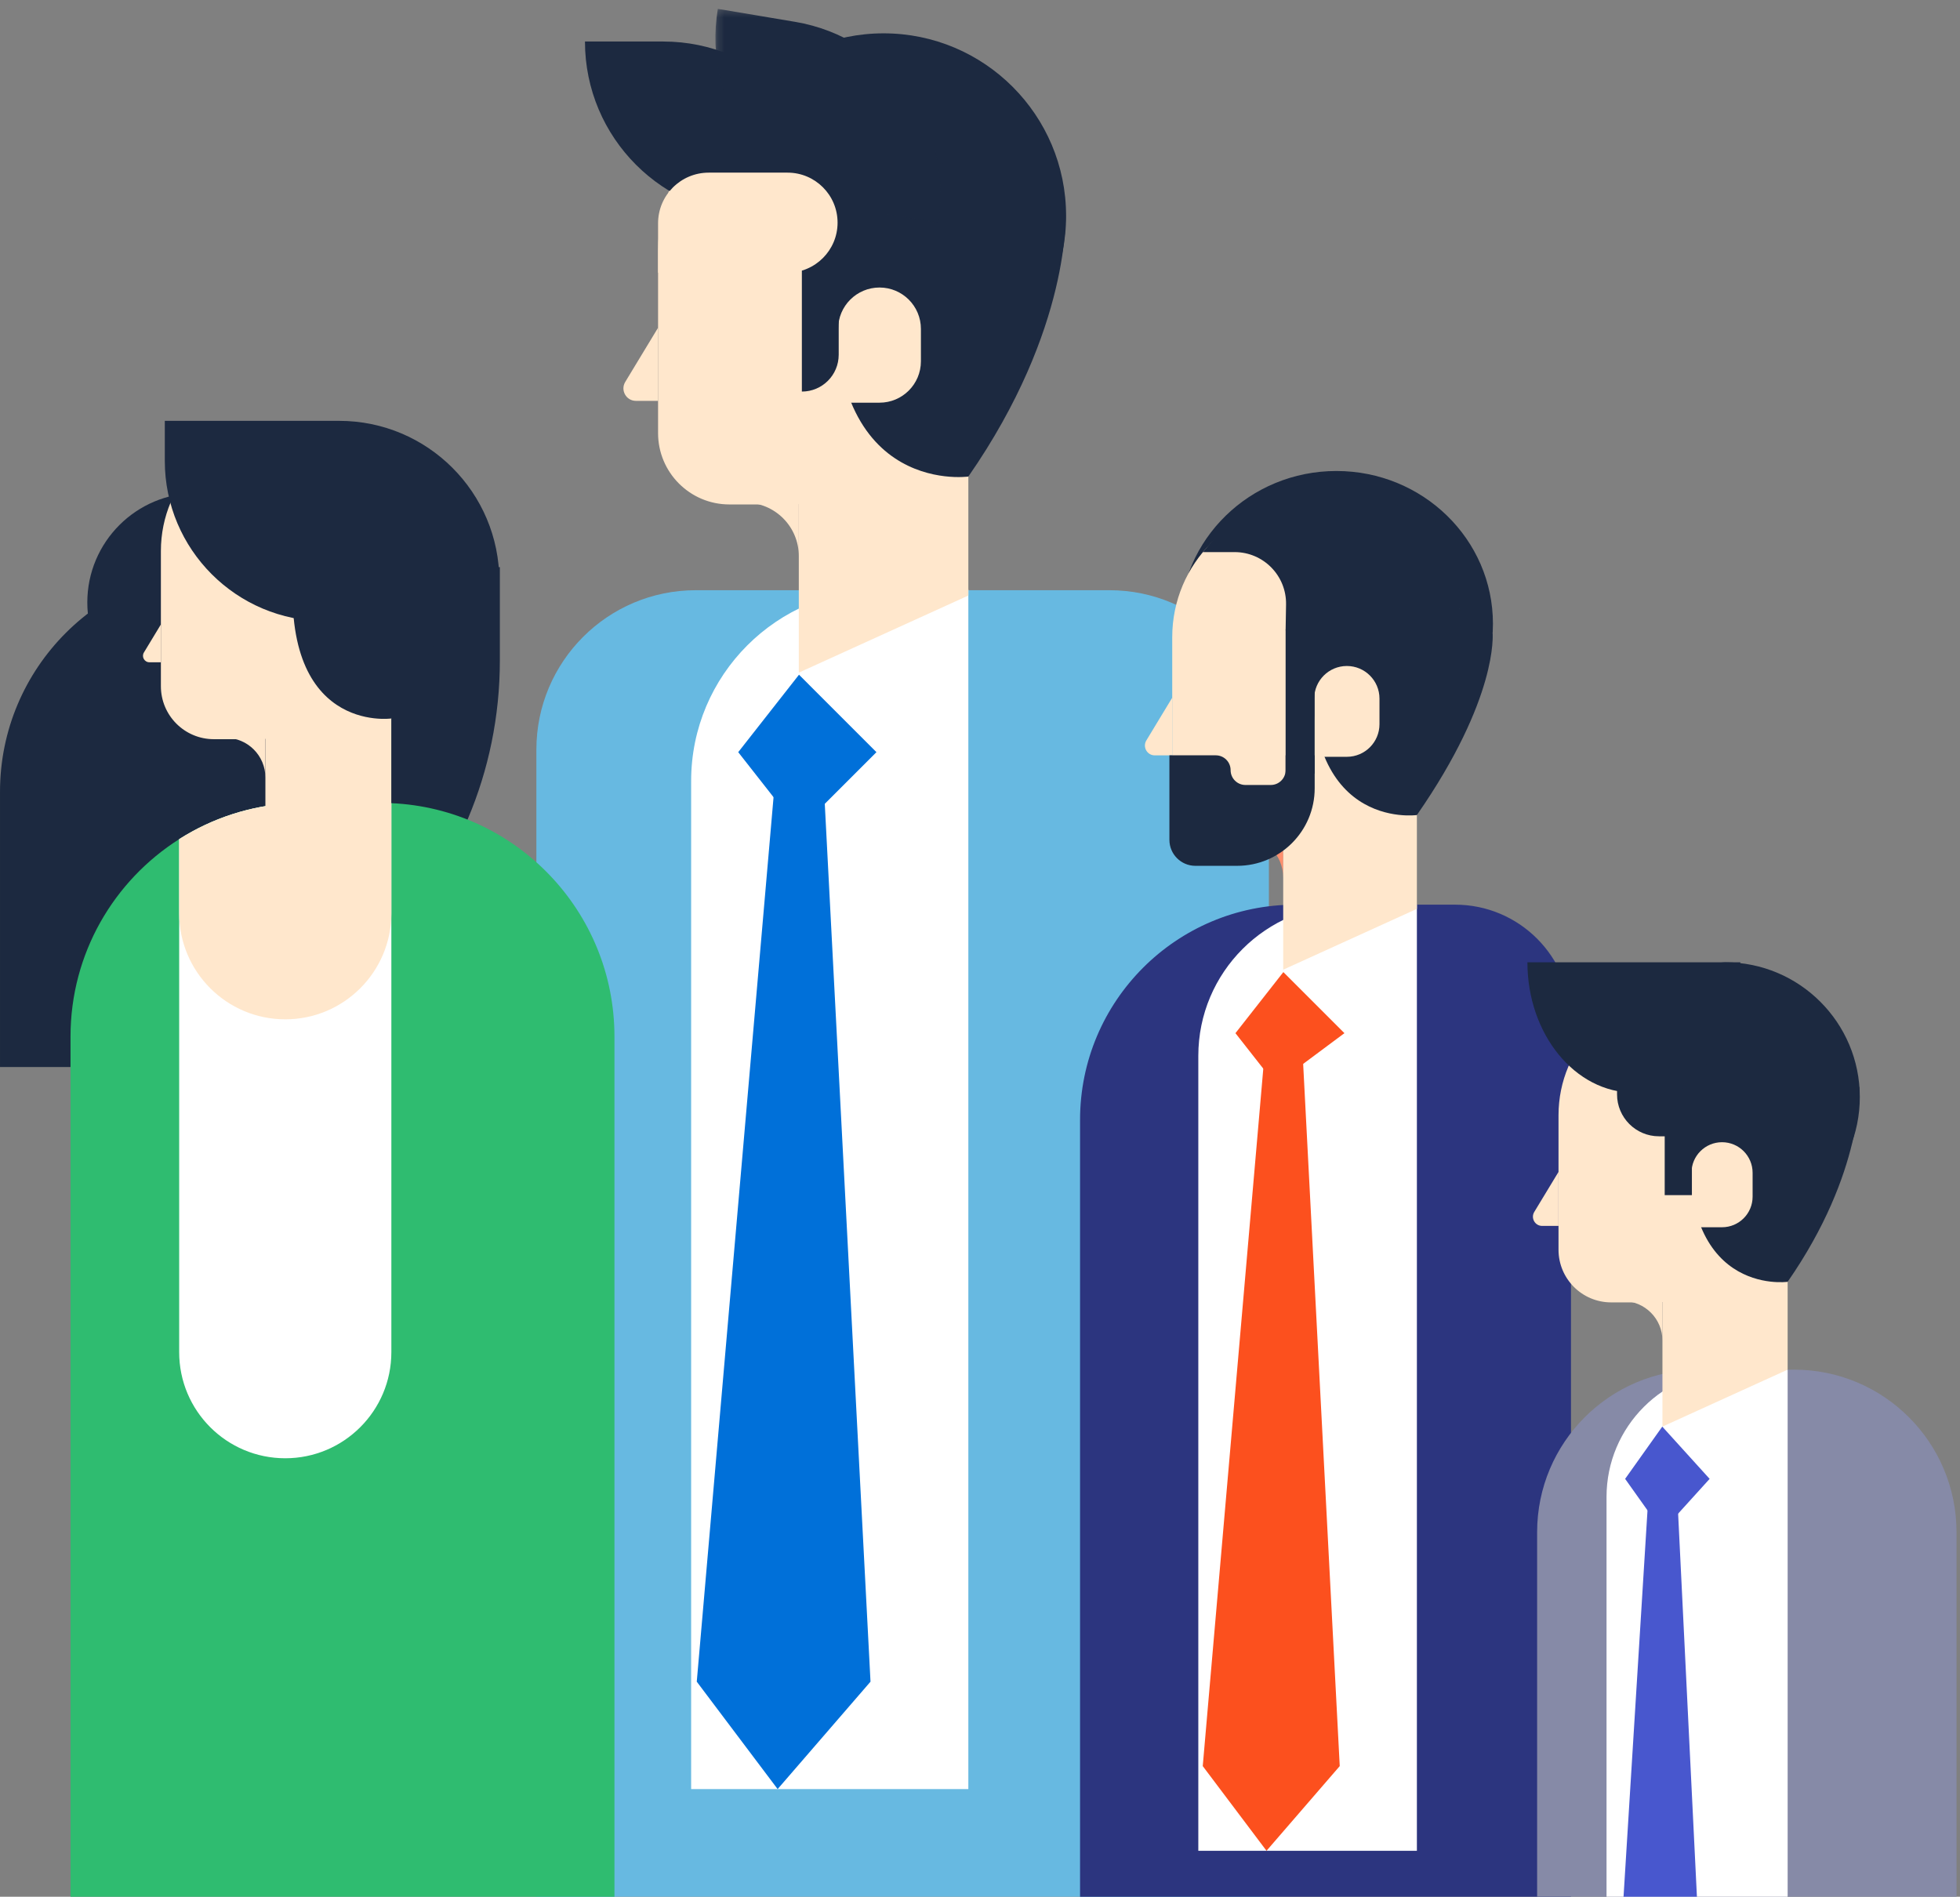 <svg width="280" height="271" viewBox="0 0 280 271" fill="none" xmlns="http://www.w3.org/2000/svg">
<rect x="0" y="0" width="280" height="271" fill="#808080" stroke="none"/>
<path fill-rule="evenodd" clip-rule="evenodd" d="M106.478 71.816C110.696 71.816 114.115 75.237 114.115 79.457V71.816H104.438H106.478Z" fill="#FFE7CC"/>
<path fill-rule="evenodd" clip-rule="evenodd" d="M76.626 274.372H181.27V107.11C181.27 94.527 171.072 84.328 158.494 84.328H99.402C86.823 84.328 76.626 94.527 76.626 107.11V274.372Z" fill="#67B9E1"/>
<path fill-rule="evenodd" clip-rule="evenodd" d="M98.735 255.619H138.335V84.185H126.126C110.998 84.185 98.735 96.45 98.735 111.583V255.619Z" fill="white"/>
<path fill-rule="evenodd" clip-rule="evenodd" d="M99.538 240.275L111.091 255.619L124.358 240.275L117.211 103.05H111.449L99.538 240.275Z" fill="#0070D9"/>
<path fill-rule="evenodd" clip-rule="evenodd" d="M114.143 118.534L125.206 107.469L114.143 96.402L105.461 107.469L114.143 118.534Z" fill="#0070D9"/>
<path fill-rule="evenodd" clip-rule="evenodd" d="M104.198 72.074H112.029C131.099 72.074 146.561 56.609 146.561 37.532V35.869C146.561 22.518 135.74 11.693 122.391 11.693H118.179C104.83 11.693 94.01 22.518 94.01 35.869V61.883C94.01 67.51 98.571 72.074 104.198 72.074Z" fill="#FFE7CC"/>
<path fill-rule="evenodd" clip-rule="evenodd" d="M100.153 30.843C118.904 30.843 130.408 29.815 126.226 56.922C140.625 56.922 152.299 45.245 152.299 30.843C152.299 16.44 140.625 4.763 126.226 4.763C111.827 4.763 100.153 16.44 100.153 30.843Z" fill="#1C2940"/>
<path fill-rule="evenodd" clip-rule="evenodd" d="M114.115 96.106L138.335 85.089V60.128H114.115V96.106Z" fill="#FFE7CC"/>
<path fill-rule="evenodd" clip-rule="evenodd" d="M90.845 57.275H94.01V46.825L89.321 54.569C88.601 55.758 89.456 57.275 90.845 57.275Z" fill="#FFE7CC"/>
<path fill-rule="evenodd" clip-rule="evenodd" d="M138.335 68.09C153.104 46.825 152.216 30.406 152.216 30.406L136.223 23.374C125.23 23.374 116.496 26.37 116.496 37.365L119.654 37.812C116.496 71.152 138.335 68.09 138.335 68.09Z" fill="#1C2940"/>
<path fill-rule="evenodd" clip-rule="evenodd" d="M119.734 57.535H125.646C128.911 57.535 131.559 54.886 131.559 51.62V46.994C131.559 43.727 128.911 41.08 125.646 41.08C122.381 41.08 119.734 43.727 119.734 46.994V57.535Z" fill="#FFE7CC"/>
<path fill-rule="evenodd" clip-rule="evenodd" d="M108.472 30.843H119.653C119.653 17.085 108.503 5.932 94.748 5.932H83.567C83.567 19.689 94.718 30.843 108.472 30.843Z" fill="#1C2940"/>
<mask id="mask0" mask-type="alpha" maskUnits="userSpaceOnUse" x="102" y="1" width="33" height="31">
<path fill-rule="evenodd" clip-rule="evenodd" d="M102.201 1.267H134.361V31.813H102.201V1.267Z" fill="white"/>
</mask>
<g mask="url(#mask0)">
<path fill-rule="evenodd" clip-rule="evenodd" d="M122.986 29.96L134.013 31.813C136.291 18.246 127.141 5.399 113.577 3.119L102.549 1.267C100.271 14.835 109.421 27.682 122.986 29.96Z" fill="#1C2940"/>
</g>
<path fill-rule="evenodd" clip-rule="evenodd" d="M114.552 55.947C117.459 55.947 119.814 53.593 119.814 50.685V34.514H114.552V55.947Z" fill="#1C2940"/>
<path fill-rule="evenodd" clip-rule="evenodd" d="M94.01 38.96H112.509C116.454 38.96 119.653 35.761 119.653 31.813C119.653 27.865 116.454 24.666 112.509 24.666H101.247C97.249 24.666 94.01 27.906 94.01 31.905V38.96Z" fill="#FFE7CC"/>
<path fill-rule="evenodd" clip-rule="evenodd" d="M213.277 89.117C213.277 101.168 203.266 110.938 190.914 110.938C178.564 110.938 168.549 101.168 168.549 89.117C168.549 77.065 178.564 67.295 190.914 67.295C203.266 67.295 213.277 77.065 213.277 89.117Z" fill="#1C2940"/>
<path fill-rule="evenodd" clip-rule="evenodd" d="M177.292 119.391C180.62 119.391 183.316 122.09 183.316 125.416V119.391H175.683H177.292Z" fill="#FF906E"/>
<path fill-rule="evenodd" clip-rule="evenodd" d="M154.293 160.015C154.293 143.028 168.06 129.257 185.042 129.257H207.87C217.014 129.257 224.427 136.672 224.427 145.819V274.372H154.293V160.015Z" fill="#2C357F"/>
<path fill-rule="evenodd" clip-rule="evenodd" d="M171.188 264.436H202.413V129.257H192.786C180.857 129.257 171.188 138.929 171.188 150.861V264.436Z" fill="white"/>
<path fill-rule="evenodd" clip-rule="evenodd" d="M171.821 252.336L180.931 264.436L191.391 252.336L185.755 144.133H181.213L171.821 252.336Z" fill="#FC501E"/>
<path fill-rule="evenodd" clip-rule="evenodd" d="M182.233 154.936L192.061 147.617L183.336 138.891L176.492 147.617L182.233 154.936Z" fill="#FC501E"/>
<path fill-rule="evenodd" clip-rule="evenodd" d="M175.495 119.594H181.669C196.707 119.594 208.898 107.401 208.898 92.358V91.046C208.898 80.519 200.366 71.985 189.841 71.985H186.519C175.994 71.985 167.461 80.519 167.461 91.046V111.559C167.461 115.997 171.058 119.594 175.495 119.594Z" fill="#FFE7CC"/>
<path fill-rule="evenodd" clip-rule="evenodd" d="M183.315 138.546L202.412 129.858V110.176H183.315V138.546Z" fill="#FFE7CC"/>
<path fill-rule="evenodd" clip-rule="evenodd" d="M164.967 107.925H167.461V99.685L163.764 105.791C163.198 106.729 163.872 107.925 164.967 107.925Z" fill="#FFE7CC"/>
<path fill-rule="evenodd" clip-rule="evenodd" d="M202.413 116.453C214.057 99.686 213.226 90.573 213.226 90.573L200.748 81.195C192.079 81.195 185.192 83.556 185.192 92.227L187.682 92.58C185.192 118.868 202.413 116.453 202.413 116.453Z" fill="#1C2940"/>
<path fill-rule="evenodd" clip-rule="evenodd" d="M187.745 108.131H192.407C194.982 108.131 197.069 106.044 197.069 103.467V99.817C197.069 97.242 194.982 95.156 192.407 95.156C189.832 95.156 187.745 97.242 187.745 99.817V108.131Z" fill="#FFE7CC"/>
<path fill-rule="evenodd" clip-rule="evenodd" d="M187.808 110.529H183.66V89.978H187.808V110.529Z" fill="#1C2940"/>
<path fill-rule="evenodd" clip-rule="evenodd" d="M167.058 107.919V119.994C167.058 122.044 168.72 123.707 170.77 123.707H176.737C182.853 123.707 187.812 118.747 187.812 112.63V107.919H183.659V110.037C183.659 111.208 182.71 112.156 181.54 112.156H177.919C176.75 112.156 175.801 111.208 175.801 110.037C175.801 108.867 174.853 107.919 173.683 107.919H167.058Z" fill="#1C2940"/>
<path fill-rule="evenodd" clip-rule="evenodd" d="M171.845 78.883H176.389C180.492 78.893 183.792 82.259 183.722 86.361L183.659 90.053L208.898 95.68L208.085 76.147C208.085 76.147 185.62 61.599 171.845 78.883Z" fill="#1C2940"/>
<path fill-rule="evenodd" clip-rule="evenodd" d="M219.589 218.916C219.589 206.09 229.983 195.693 242.806 195.693H256.285C269.108 195.693 279.503 206.09 279.503 218.916V274.373H219.589V218.916Z" fill="#868AA7"/>
<path fill-rule="evenodd" clip-rule="evenodd" d="M229.504 213.883C229.504 203.836 237.647 195.693 247.69 195.693H255.377V274.372H229.504V213.883Z" fill="white"/>
<path fill-rule="evenodd" clip-rule="evenodd" d="M235.822 208.317H239.342L242.583 274.372H231.725L235.822 208.317Z" fill="#4857CE"/>
<path fill-rule="evenodd" clip-rule="evenodd" d="M237.468 218.764L244.233 211.297L237.468 203.831L232.161 211.297L237.468 218.764Z" fill="#4857CE"/>
<path fill-rule="evenodd" clip-rule="evenodd" d="M231.851 185.894C234.967 185.894 237.492 188.42 237.492 191.536V185.894H230.346H231.851Z" fill="#FFE7CC"/>
<path fill-rule="evenodd" clip-rule="evenodd" d="M230.169 186.083H235.95C250.033 186.083 261.45 174.664 261.45 160.577V159.349C261.45 149.489 253.46 141.497 243.603 141.497H240.492C230.635 141.497 222.645 149.489 222.645 159.349V178.559C222.645 182.715 226.013 186.083 230.169 186.083Z" fill="#FFE7CC"/>
<path fill-rule="evenodd" clip-rule="evenodd" d="M227.182 156.747C241.027 156.747 249.522 155.988 246.433 176.004C257.067 176.004 265.687 167.383 265.687 156.747C265.687 146.11 257.067 137.489 246.433 137.489C244.524 137.489 230.345 140.908 230.345 140.908C222.391 143.274 227.182 148.021 227.182 156.747Z" fill="#1C2940"/>
<path fill-rule="evenodd" clip-rule="evenodd" d="M220.309 175.156H222.645V167.439L219.182 173.158C218.651 174.035 219.282 175.156 220.309 175.156Z" fill="#FFE7CC"/>
<path fill-rule="evenodd" clip-rule="evenodd" d="M224.773 159.07H237.008C239.791 159.07 242.048 156.812 242.048 154.027V153.554C242.048 150.77 239.791 148.513 237.008 148.513H229.876C227.058 148.513 224.773 150.799 224.773 153.619V159.07Z" fill="#FFE7CC"/>
<path fill-rule="evenodd" clip-rule="evenodd" d="M236.997 162.352H243.379V150.124H231.006V156.359C231.006 159.669 233.689 162.352 236.997 162.352Z" fill="#1C2940"/>
<path fill-rule="evenodd" clip-rule="evenodd" d="M248.618 137.489C248.618 147.778 241.809 156.119 233.41 156.119C225.011 156.119 218.203 147.778 218.203 137.489H248.618Z" fill="#1C2940"/>
<path fill-rule="evenodd" clip-rule="evenodd" d="M237.492 203.83L255.376 195.694V177.264H237.492V203.83Z" fill="#FFE7CC"/>
<path fill-rule="evenodd" clip-rule="evenodd" d="M255.377 183.143C266.282 167.439 265.626 155.315 265.626 155.315L253.817 150.123C245.698 150.123 239.249 152.334 239.249 160.455L241.581 160.784C239.249 185.403 255.377 183.143 255.377 183.143Z" fill="#1C2940"/>
<path fill-rule="evenodd" clip-rule="evenodd" d="M241.64 175.347H246.005C248.418 175.347 250.372 173.393 250.372 170.982V167.564C250.372 165.152 248.418 163.197 246.005 163.197C243.595 163.197 241.64 165.152 241.64 167.564V175.347Z" fill="#FFE7CC"/>
<path fill-rule="evenodd" clip-rule="evenodd" d="M241.7 170.759H237.815V158.348H241.7V170.759Z" fill="#1C2940"/>
<path fill-rule="evenodd" clip-rule="evenodd" d="M12.473 86.081C12.473 94.715 19.471 101.715 28.104 101.715C36.736 101.715 43.735 94.715 43.735 86.081C43.735 77.447 36.736 70.446 28.104 70.446C19.471 70.446 12.473 77.447 12.473 86.081Z" fill="#1C2940"/>
<path fill-rule="evenodd" clip-rule="evenodd" d="M0.001 152.452H13.342C45.411 152.452 71.408 126.448 71.408 94.371V81.026H32.095C14.37 81.026 0.001 95.399 0.001 113.13V152.452Z" fill="#1C2940"/>
<path fill-rule="evenodd" clip-rule="evenodd" d="M32.243 105.423C35.376 105.423 37.915 107.963 37.915 111.097V105.423H30.729H32.243Z" fill="#FFE7CC"/>
<path fill-rule="evenodd" clip-rule="evenodd" d="M10.074 148.103V274.373H87.779V148.103C87.779 130.171 73.634 115.544 55.908 114.755C55.412 114.736 54.916 114.717 54.401 114.717H43.454C42.884 114.717 42.314 114.736 41.745 114.755C35.829 115.067 30.3 116.904 25.597 119.899C16.266 125.816 10.074 136.234 10.074 148.103Z" fill="#2FBC70"/>
<path fill-rule="evenodd" clip-rule="evenodd" d="M25.597 119.899V193.195C25.597 201.573 32.377 208.354 40.753 208.354C49.111 208.354 55.908 201.573 55.908 193.195V114.754H41.745C35.829 115.067 30.3 116.904 25.597 119.899Z" fill="white"/>
<path fill-rule="evenodd" clip-rule="evenodd" d="M30.55 105.614H36.364C50.526 105.614 62.006 94.129 62.006 79.965V78.73C62.006 68.816 53.971 60.778 44.06 60.778H40.93C31.019 60.778 22.984 68.816 22.984 78.73V98.047C22.984 102.225 26.372 105.614 30.55 105.614Z" fill="#FFE7CC"/>
<path fill-rule="evenodd" clip-rule="evenodd" d="M37.914 123.459L55.898 114.747V96.744H37.914V123.459Z" fill="#FFE7CC"/>
<path fill-rule="evenodd" clip-rule="evenodd" d="M21.347 94.625H22.984V89.218L20.559 93.226C20.187 93.839 20.63 94.625 21.347 94.625Z" fill="#FFE7CC"/>
<path fill-rule="evenodd" clip-rule="evenodd" d="M55.898 102.656C66.865 86.865 66.206 74.673 66.206 74.673L54.331 69.452C46.168 69.452 39.681 71.677 39.681 79.841L42.027 80.174C39.681 104.929 55.898 102.656 55.898 102.656Z" fill="#1C2940"/>
<path fill-rule="evenodd" clip-rule="evenodd" d="M46.435 88.751H71.335V83.027C71.335 70.382 61.087 60.13 48.444 60.13H23.544V65.854C23.544 78.499 33.792 88.751 46.435 88.751Z" fill="#1C2940"/>
<path fill-rule="evenodd" clip-rule="evenodd" d="M25.597 119.899V130.479C25.597 138.851 32.382 145.639 40.753 145.639C49.122 145.639 55.908 138.851 55.908 130.479V114.754H41.745C35.829 115.067 30.3 116.904 25.597 119.899Z" fill="#FFE7CC"/>
</svg>
